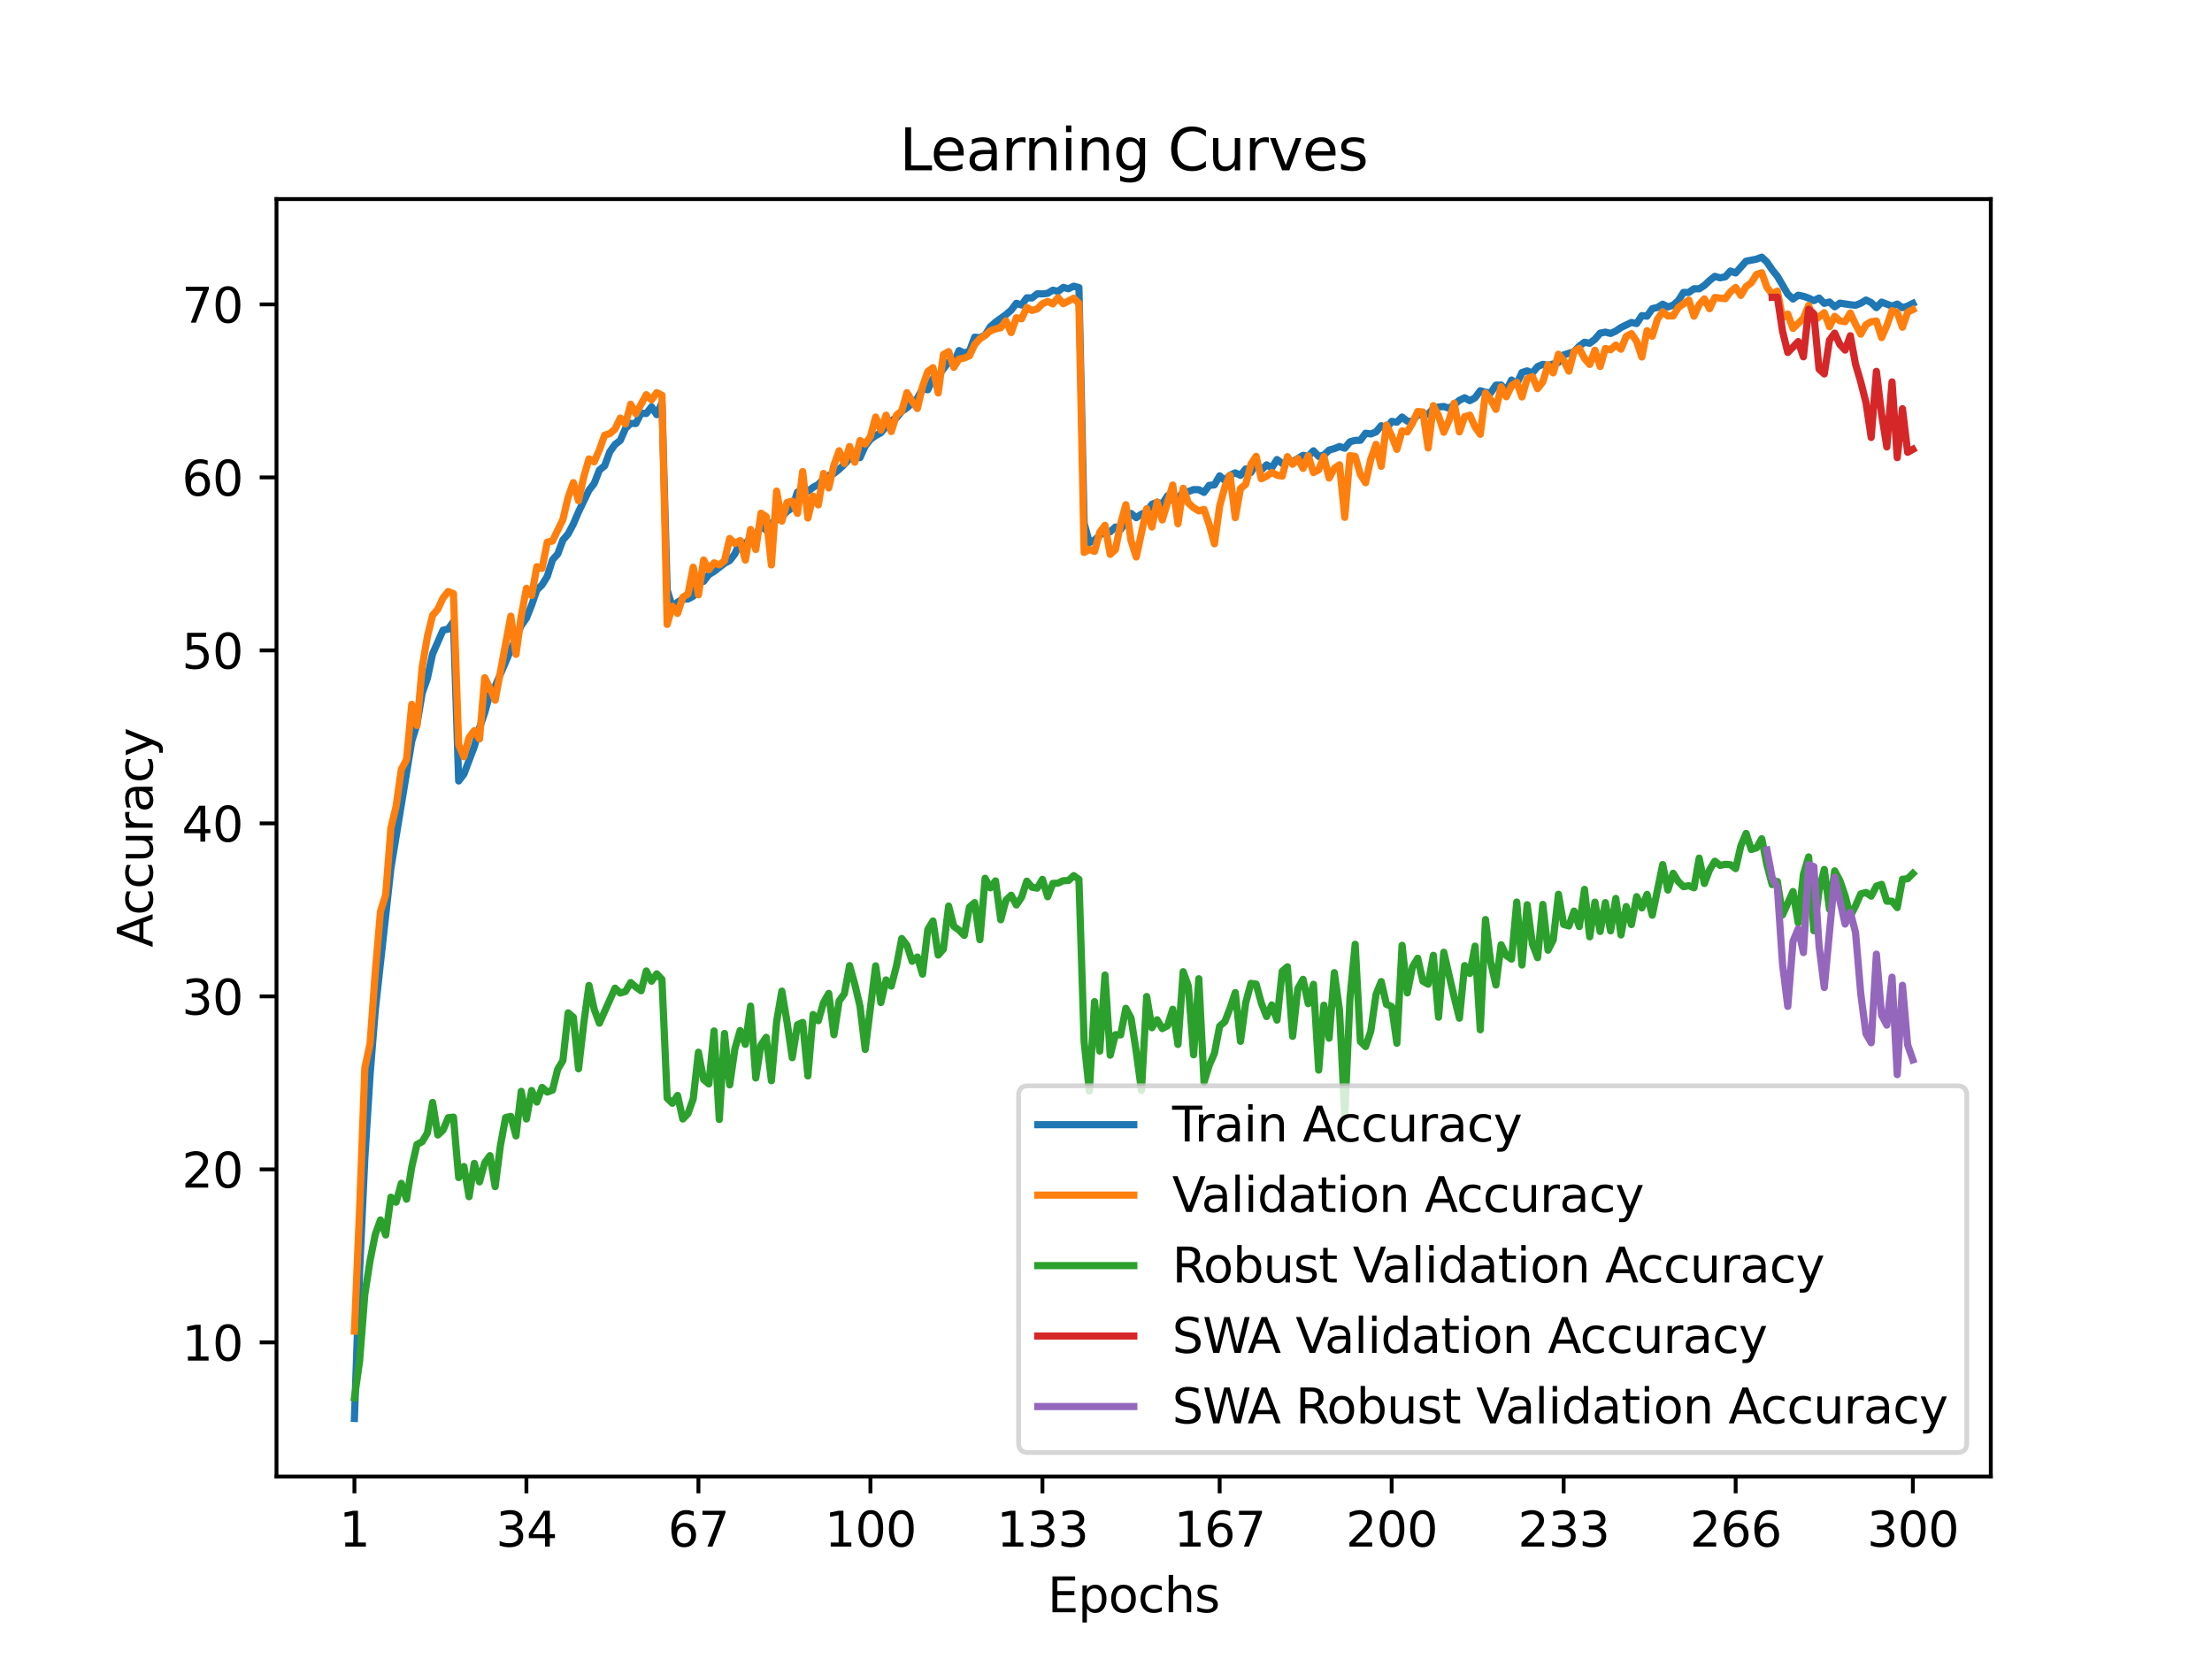 <?xml version="1.0" encoding="utf-8" standalone="no"?>
<!DOCTYPE svg PUBLIC "-//W3C//DTD SVG 1.1//EN"
  "http://www.w3.org/Graphics/SVG/1.1/DTD/svg11.dtd">
<svg xmlns:xlink="http://www.w3.org/1999/xlink" width="460.8pt" height="345.6pt" viewBox="0 0 460.8 345.6" xmlns="http://www.w3.org/2000/svg" version="1.1">
 <defs>
  <style type="text/css">*{stroke-linejoin: round; stroke-linecap: butt}</style>
 </defs>
 <g id="figure_1">
  <g id="patch_1">
   <path d="M 0 345.6 
L 460.8 345.6 
L 460.8 0 
L 0 0 
z
" style="fill: #ffffff"/>
  </g>
  <g id="axes_1">
   <g id="patch_2">
    <path d="M 57.6 307.584 
L 414.72 307.584 
L 414.72 41.472 
L 57.6 41.472 
z
" style="fill: #ffffff"/>
   </g>
   <g id="matplotlib.axis_1">
    <g id="xtick_1">
     <g id="line2d_1">
      <defs>
       <path id="m39917838c6" d="M 0 0 
L 0 3.5 
" style="stroke: #000000; stroke-width: 0.8"/>
      </defs>
      <g>
       <use xlink:href="#m39917838c6" x="73.833" y="307.584" style="stroke: #000000; stroke-width: 0.8"/>
      </g>
     </g>
     <g id="text_1">
      <!-- 1 -->
      <g transform="translate(70.651 322.182) scale(0.1 -0.1)">
       <defs>
        <path id="DejaVuSans-31" d="M 794 531 
L 1825 531 
L 1825 4091 
L 703 3866 
L 703 4441 
L 1819 4666 
L 2450 4666 
L 2450 531 
L 3481 531 
L 3481 0 
L 794 0 
L 794 531 
z
" transform="scale(0.016)"/>
       </defs>
       <use xlink:href="#DejaVuSans-31"/>
      </g>
     </g>
    </g>
    <g id="xtick_2">
     <g id="line2d_2">
      <g>
       <use xlink:href="#m39917838c6" x="109.664" y="307.584" style="stroke: #000000; stroke-width: 0.8"/>
      </g>
     </g>
     <g id="text_2">
      <!-- 34 -->
      <g transform="translate(103.302 322.182) scale(0.1 -0.1)">
       <defs>
        <path id="DejaVuSans-33" d="M 2597 2516 
Q 3050 2419 3304 2112 
Q 3559 1806 3559 1356 
Q 3559 666 3084 287 
Q 2609 -91 1734 -91 
Q 1441 -91 1130 -33 
Q 819 25 488 141 
L 488 750 
Q 750 597 1062 519 
Q 1375 441 1716 441 
Q 2309 441 2620 675 
Q 2931 909 2931 1356 
Q 2931 1769 2642 2001 
Q 2353 2234 1838 2234 
L 1294 2234 
L 1294 2753 
L 1863 2753 
Q 2328 2753 2575 2939 
Q 2822 3125 2822 3475 
Q 2822 3834 2567 4026 
Q 2313 4219 1838 4219 
Q 1578 4219 1281 4162 
Q 984 4106 628 3988 
L 628 4550 
Q 988 4650 1302 4700 
Q 1616 4750 1894 4750 
Q 2613 4750 3031 4423 
Q 3450 4097 3450 3541 
Q 3450 3153 3228 2886 
Q 3006 2619 2597 2516 
z
" transform="scale(0.016)"/>
        <path id="DejaVuSans-34" d="M 2419 4116 
L 825 1625 
L 2419 1625 
L 2419 4116 
z
M 2253 4666 
L 3047 4666 
L 3047 1625 
L 3713 1625 
L 3713 1100 
L 3047 1100 
L 3047 0 
L 2419 0 
L 2419 1100 
L 313 1100 
L 313 1709 
L 2253 4666 
z
" transform="scale(0.016)"/>
       </defs>
       <use xlink:href="#DejaVuSans-33"/>
       <use xlink:href="#DejaVuSans-34" x="63.623"/>
      </g>
     </g>
    </g>
    <g id="xtick_3">
     <g id="line2d_3">
      <g>
       <use xlink:href="#m39917838c6" x="145.496" y="307.584" style="stroke: #000000; stroke-width: 0.8"/>
      </g>
     </g>
     <g id="text_3">
      <!-- 67 -->
      <g transform="translate(139.133 322.182) scale(0.1 -0.1)">
       <defs>
        <path id="DejaVuSans-36" d="M 2113 2584 
Q 1688 2584 1439 2293 
Q 1191 2003 1191 1497 
Q 1191 994 1439 701 
Q 1688 409 2113 409 
Q 2538 409 2786 701 
Q 3034 994 3034 1497 
Q 3034 2003 2786 2293 
Q 2538 2584 2113 2584 
z
M 3366 4563 
L 3366 3988 
Q 3128 4100 2886 4159 
Q 2644 4219 2406 4219 
Q 1781 4219 1451 3797 
Q 1122 3375 1075 2522 
Q 1259 2794 1537 2939 
Q 1816 3084 2150 3084 
Q 2853 3084 3261 2657 
Q 3669 2231 3669 1497 
Q 3669 778 3244 343 
Q 2819 -91 2113 -91 
Q 1303 -91 875 529 
Q 447 1150 447 2328 
Q 447 3434 972 4092 
Q 1497 4750 2381 4750 
Q 2619 4750 2861 4703 
Q 3103 4656 3366 4563 
z
" transform="scale(0.016)"/>
        <path id="DejaVuSans-37" d="M 525 4666 
L 3525 4666 
L 3525 4397 
L 1831 0 
L 1172 0 
L 2766 4134 
L 525 4134 
L 525 4666 
z
" transform="scale(0.016)"/>
       </defs>
       <use xlink:href="#DejaVuSans-36"/>
       <use xlink:href="#DejaVuSans-37" x="63.623"/>
      </g>
     </g>
    </g>
    <g id="xtick_4">
     <g id="line2d_4">
      <g>
       <use xlink:href="#m39917838c6" x="181.327" y="307.584" style="stroke: #000000; stroke-width: 0.8"/>
      </g>
     </g>
     <g id="text_4">
      <!-- 100 -->
      <g transform="translate(171.783 322.182) scale(0.1 -0.1)">
       <defs>
        <path id="DejaVuSans-30" d="M 2034 4250 
Q 1547 4250 1301 3770 
Q 1056 3291 1056 2328 
Q 1056 1369 1301 889 
Q 1547 409 2034 409 
Q 2525 409 2770 889 
Q 3016 1369 3016 2328 
Q 3016 3291 2770 3770 
Q 2525 4250 2034 4250 
z
M 2034 4750 
Q 2819 4750 3233 4129 
Q 3647 3509 3647 2328 
Q 3647 1150 3233 529 
Q 2819 -91 2034 -91 
Q 1250 -91 836 529 
Q 422 1150 422 2328 
Q 422 3509 836 4129 
Q 1250 4750 2034 4750 
z
" transform="scale(0.016)"/>
       </defs>
       <use xlink:href="#DejaVuSans-31"/>
       <use xlink:href="#DejaVuSans-30" x="63.623"/>
       <use xlink:href="#DejaVuSans-30" x="127.246"/>
      </g>
     </g>
    </g>
    <g id="xtick_5">
     <g id="line2d_5">
      <g>
       <use xlink:href="#m39917838c6" x="217.158" y="307.584" style="stroke: #000000; stroke-width: 0.8"/>
      </g>
     </g>
     <g id="text_5">
      <!-- 133 -->
      <g transform="translate(207.615 322.182) scale(0.1 -0.1)">
       <use xlink:href="#DejaVuSans-31"/>
       <use xlink:href="#DejaVuSans-33" x="63.623"/>
       <use xlink:href="#DejaVuSans-33" x="127.246"/>
      </g>
     </g>
    </g>
    <g id="xtick_6">
     <g id="line2d_6">
      <g>
       <use xlink:href="#m39917838c6" x="254.076" y="307.584" style="stroke: #000000; stroke-width: 0.8"/>
      </g>
     </g>
     <g id="text_6">
      <!-- 167 -->
      <g transform="translate(244.532 322.182) scale(0.1 -0.1)">
       <use xlink:href="#DejaVuSans-31"/>
       <use xlink:href="#DejaVuSans-36" x="63.623"/>
       <use xlink:href="#DejaVuSans-37" x="127.246"/>
      </g>
     </g>
    </g>
    <g id="xtick_7">
     <g id="line2d_7">
      <g>
       <use xlink:href="#m39917838c6" x="289.907" y="307.584" style="stroke: #000000; stroke-width: 0.8"/>
      </g>
     </g>
     <g id="text_7">
      <!-- 200 -->
      <g transform="translate(280.363 322.182) scale(0.1 -0.1)">
       <defs>
        <path id="DejaVuSans-32" d="M 1228 531 
L 3431 531 
L 3431 0 
L 469 0 
L 469 531 
Q 828 903 1448 1529 
Q 2069 2156 2228 2338 
Q 2531 2678 2651 2914 
Q 2772 3150 2772 3378 
Q 2772 3750 2511 3984 
Q 2250 4219 1831 4219 
Q 1534 4219 1204 4116 
Q 875 4013 500 3803 
L 500 4441 
Q 881 4594 1212 4672 
Q 1544 4750 1819 4750 
Q 2544 4750 2975 4387 
Q 3406 4025 3406 3419 
Q 3406 3131 3298 2873 
Q 3191 2616 2906 2266 
Q 2828 2175 2409 1742 
Q 1991 1309 1228 531 
z
" transform="scale(0.016)"/>
       </defs>
       <use xlink:href="#DejaVuSans-32"/>
       <use xlink:href="#DejaVuSans-30" x="63.623"/>
       <use xlink:href="#DejaVuSans-30" x="127.246"/>
      </g>
     </g>
    </g>
    <g id="xtick_8">
     <g id="line2d_8">
      <g>
       <use xlink:href="#m39917838c6" x="325.739" y="307.584" style="stroke: #000000; stroke-width: 0.8"/>
      </g>
     </g>
     <g id="text_8">
      <!-- 233 -->
      <g transform="translate(316.195 322.182) scale(0.1 -0.1)">
       <use xlink:href="#DejaVuSans-32"/>
       <use xlink:href="#DejaVuSans-33" x="63.623"/>
       <use xlink:href="#DejaVuSans-33" x="127.246"/>
      </g>
     </g>
    </g>
    <g id="xtick_9">
     <g id="line2d_9">
      <g>
       <use xlink:href="#m39917838c6" x="361.57" y="307.584" style="stroke: #000000; stroke-width: 0.8"/>
      </g>
     </g>
     <g id="text_9">
      <!-- 266 -->
      <g transform="translate(352.026 322.182) scale(0.1 -0.1)">
       <use xlink:href="#DejaVuSans-32"/>
       <use xlink:href="#DejaVuSans-36" x="63.623"/>
       <use xlink:href="#DejaVuSans-36" x="127.246"/>
      </g>
     </g>
    </g>
    <g id="xtick_10">
     <g id="line2d_10">
      <g>
       <use xlink:href="#m39917838c6" x="398.487" y="307.584" style="stroke: #000000; stroke-width: 0.8"/>
      </g>
     </g>
     <g id="text_10">
      <!-- 300 -->
      <g transform="translate(388.944 322.182) scale(0.1 -0.1)">
       <use xlink:href="#DejaVuSans-33"/>
       <use xlink:href="#DejaVuSans-30" x="63.623"/>
       <use xlink:href="#DejaVuSans-30" x="127.246"/>
      </g>
     </g>
    </g>
    <g id="text_11">
     <!-- Epochs -->
     <g transform="translate(218.244 335.861) scale(0.1 -0.1)">
      <defs>
       <path id="DejaVuSans-45" d="M 628 4666 
L 3578 4666 
L 3578 4134 
L 1259 4134 
L 1259 2753 
L 3481 2753 
L 3481 2222 
L 1259 2222 
L 1259 531 
L 3634 531 
L 3634 0 
L 628 0 
L 628 4666 
z
" transform="scale(0.016)"/>
       <path id="DejaVuSans-70" d="M 1159 525 
L 1159 -1331 
L 581 -1331 
L 581 3500 
L 1159 3500 
L 1159 2969 
Q 1341 3281 1617 3432 
Q 1894 3584 2278 3584 
Q 2916 3584 3314 3078 
Q 3713 2572 3713 1747 
Q 3713 922 3314 415 
Q 2916 -91 2278 -91 
Q 1894 -91 1617 61 
Q 1341 213 1159 525 
z
M 3116 1747 
Q 3116 2381 2855 2742 
Q 2594 3103 2138 3103 
Q 1681 3103 1420 2742 
Q 1159 2381 1159 1747 
Q 1159 1113 1420 752 
Q 1681 391 2138 391 
Q 2594 391 2855 752 
Q 3116 1113 3116 1747 
z
" transform="scale(0.016)"/>
       <path id="DejaVuSans-6f" d="M 1959 3097 
Q 1497 3097 1228 2736 
Q 959 2375 959 1747 
Q 959 1119 1226 758 
Q 1494 397 1959 397 
Q 2419 397 2687 759 
Q 2956 1122 2956 1747 
Q 2956 2369 2687 2733 
Q 2419 3097 1959 3097 
z
M 1959 3584 
Q 2709 3584 3137 3096 
Q 3566 2609 3566 1747 
Q 3566 888 3137 398 
Q 2709 -91 1959 -91 
Q 1206 -91 779 398 
Q 353 888 353 1747 
Q 353 2609 779 3096 
Q 1206 3584 1959 3584 
z
" transform="scale(0.016)"/>
       <path id="DejaVuSans-63" d="M 3122 3366 
L 3122 2828 
Q 2878 2963 2633 3030 
Q 2388 3097 2138 3097 
Q 1578 3097 1268 2742 
Q 959 2388 959 1747 
Q 959 1106 1268 751 
Q 1578 397 2138 397 
Q 2388 397 2633 464 
Q 2878 531 3122 666 
L 3122 134 
Q 2881 22 2623 -34 
Q 2366 -91 2075 -91 
Q 1284 -91 818 406 
Q 353 903 353 1747 
Q 353 2603 823 3093 
Q 1294 3584 2113 3584 
Q 2378 3584 2631 3529 
Q 2884 3475 3122 3366 
z
" transform="scale(0.016)"/>
       <path id="DejaVuSans-68" d="M 3513 2113 
L 3513 0 
L 2938 0 
L 2938 2094 
Q 2938 2591 2744 2837 
Q 2550 3084 2163 3084 
Q 1697 3084 1428 2787 
Q 1159 2491 1159 1978 
L 1159 0 
L 581 0 
L 581 4863 
L 1159 4863 
L 1159 2956 
Q 1366 3272 1645 3428 
Q 1925 3584 2291 3584 
Q 2894 3584 3203 3211 
Q 3513 2838 3513 2113 
z
" transform="scale(0.016)"/>
       <path id="DejaVuSans-73" d="M 2834 3397 
L 2834 2853 
Q 2591 2978 2328 3040 
Q 2066 3103 1784 3103 
Q 1356 3103 1142 2972 
Q 928 2841 928 2578 
Q 928 2378 1081 2264 
Q 1234 2150 1697 2047 
L 1894 2003 
Q 2506 1872 2764 1633 
Q 3022 1394 3022 966 
Q 3022 478 2636 193 
Q 2250 -91 1575 -91 
Q 1294 -91 989 -36 
Q 684 19 347 128 
L 347 722 
Q 666 556 975 473 
Q 1284 391 1588 391 
Q 1994 391 2212 530 
Q 2431 669 2431 922 
Q 2431 1156 2273 1281 
Q 2116 1406 1581 1522 
L 1381 1569 
Q 847 1681 609 1914 
Q 372 2147 372 2553 
Q 372 3047 722 3315 
Q 1072 3584 1716 3584 
Q 2034 3584 2315 3537 
Q 2597 3491 2834 3397 
z
" transform="scale(0.016)"/>
      </defs>
      <use xlink:href="#DejaVuSans-45"/>
      <use xlink:href="#DejaVuSans-70" x="63.184"/>
      <use xlink:href="#DejaVuSans-6f" x="126.66"/>
      <use xlink:href="#DejaVuSans-63" x="187.842"/>
      <use xlink:href="#DejaVuSans-68" x="242.822"/>
      <use xlink:href="#DejaVuSans-73" x="306.201"/>
     </g>
    </g>
   </g>
   <g id="matplotlib.axis_2">
    <g id="ytick_1">
     <g id="line2d_11">
      <defs>
       <path id="m4b572ffe4e" d="M 0 0 
L -3.5 0 
" style="stroke: #000000; stroke-width: 0.8"/>
      </defs>
      <g>
       <use xlink:href="#m4b572ffe4e" x="57.6" y="279.637" style="stroke: #000000; stroke-width: 0.8"/>
      </g>
     </g>
     <g id="text_12">
      <!-- 10 -->
      <g transform="translate(37.875 283.437) scale(0.1 -0.1)">
       <use xlink:href="#DejaVuSans-31"/>
       <use xlink:href="#DejaVuSans-30" x="63.623"/>
      </g>
     </g>
    </g>
    <g id="ytick_2">
     <g id="line2d_12">
      <g>
       <use xlink:href="#m4b572ffe4e" x="57.6" y="243.6" style="stroke: #000000; stroke-width: 0.8"/>
      </g>
     </g>
     <g id="text_13">
      <!-- 20 -->
      <g transform="translate(37.875 247.399) scale(0.1 -0.1)">
       <use xlink:href="#DejaVuSans-32"/>
       <use xlink:href="#DejaVuSans-30" x="63.623"/>
      </g>
     </g>
    </g>
    <g id="ytick_3">
     <g id="line2d_13">
      <g>
       <use xlink:href="#m4b572ffe4e" x="57.6" y="207.563" style="stroke: #000000; stroke-width: 0.8"/>
      </g>
     </g>
     <g id="text_14">
      <!-- 30 -->
      <g transform="translate(37.875 211.362) scale(0.1 -0.1)">
       <use xlink:href="#DejaVuSans-33"/>
       <use xlink:href="#DejaVuSans-30" x="63.623"/>
      </g>
     </g>
    </g>
    <g id="ytick_4">
     <g id="line2d_14">
      <g>
       <use xlink:href="#m4b572ffe4e" x="57.6" y="171.525" style="stroke: #000000; stroke-width: 0.8"/>
      </g>
     </g>
     <g id="text_15">
      <!-- 40 -->
      <g transform="translate(37.875 175.325) scale(0.1 -0.1)">
       <use xlink:href="#DejaVuSans-34"/>
       <use xlink:href="#DejaVuSans-30" x="63.623"/>
      </g>
     </g>
    </g>
    <g id="ytick_5">
     <g id="line2d_15">
      <g>
       <use xlink:href="#m4b572ffe4e" x="57.6" y="135.488" style="stroke: #000000; stroke-width: 0.8"/>
      </g>
     </g>
     <g id="text_16">
      <!-- 50 -->
      <g transform="translate(37.875 139.287) scale(0.1 -0.1)">
       <defs>
        <path id="DejaVuSans-35" d="M 691 4666 
L 3169 4666 
L 3169 4134 
L 1269 4134 
L 1269 2991 
Q 1406 3038 1543 3061 
Q 1681 3084 1819 3084 
Q 2600 3084 3056 2656 
Q 3513 2228 3513 1497 
Q 3513 744 3044 326 
Q 2575 -91 1722 -91 
Q 1428 -91 1123 -41 
Q 819 9 494 109 
L 494 744 
Q 775 591 1075 516 
Q 1375 441 1709 441 
Q 2250 441 2565 725 
Q 2881 1009 2881 1497 
Q 2881 1984 2565 2268 
Q 2250 2553 1709 2553 
Q 1456 2553 1204 2497 
Q 953 2441 691 2322 
L 691 4666 
z
" transform="scale(0.016)"/>
       </defs>
       <use xlink:href="#DejaVuSans-35"/>
       <use xlink:href="#DejaVuSans-30" x="63.623"/>
      </g>
     </g>
    </g>
    <g id="ytick_6">
     <g id="line2d_16">
      <g>
       <use xlink:href="#m4b572ffe4e" x="57.6" y="99.451" style="stroke: #000000; stroke-width: 0.8"/>
      </g>
     </g>
     <g id="text_17">
      <!-- 60 -->
      <g transform="translate(37.875 103.25) scale(0.1 -0.1)">
       <use xlink:href="#DejaVuSans-36"/>
       <use xlink:href="#DejaVuSans-30" x="63.623"/>
      </g>
     </g>
    </g>
    <g id="ytick_7">
     <g id="line2d_17">
      <g>
       <use xlink:href="#m4b572ffe4e" x="57.6" y="63.413" style="stroke: #000000; stroke-width: 0.8"/>
      </g>
     </g>
     <g id="text_18">
      <!-- 70 -->
      <g transform="translate(37.875 67.213) scale(0.1 -0.1)">
       <use xlink:href="#DejaVuSans-37"/>
       <use xlink:href="#DejaVuSans-30" x="63.623"/>
      </g>
     </g>
    </g>
    <g id="text_19">
     <!-- Accuracy -->
     <g transform="translate(31.795 197.356) rotate(-90) scale(0.1 -0.1)">
      <defs>
       <path id="DejaVuSans-41" d="M 2188 4044 
L 1331 1722 
L 3047 1722 
L 2188 4044 
z
M 1831 4666 
L 2547 4666 
L 4325 0 
L 3669 0 
L 3244 1197 
L 1141 1197 
L 716 0 
L 50 0 
L 1831 4666 
z
" transform="scale(0.016)"/>
       <path id="DejaVuSans-75" d="M 544 1381 
L 544 3500 
L 1119 3500 
L 1119 1403 
Q 1119 906 1312 657 
Q 1506 409 1894 409 
Q 2359 409 2629 706 
Q 2900 1003 2900 1516 
L 2900 3500 
L 3475 3500 
L 3475 0 
L 2900 0 
L 2900 538 
Q 2691 219 2414 64 
Q 2138 -91 1772 -91 
Q 1169 -91 856 284 
Q 544 659 544 1381 
z
M 1991 3584 
L 1991 3584 
z
" transform="scale(0.016)"/>
       <path id="DejaVuSans-72" d="M 2631 2963 
Q 2534 3019 2420 3045 
Q 2306 3072 2169 3072 
Q 1681 3072 1420 2755 
Q 1159 2438 1159 1844 
L 1159 0 
L 581 0 
L 581 3500 
L 1159 3500 
L 1159 2956 
Q 1341 3275 1631 3429 
Q 1922 3584 2338 3584 
Q 2397 3584 2469 3576 
Q 2541 3569 2628 3553 
L 2631 2963 
z
" transform="scale(0.016)"/>
       <path id="DejaVuSans-61" d="M 2194 1759 
Q 1497 1759 1228 1600 
Q 959 1441 959 1056 
Q 959 750 1161 570 
Q 1363 391 1709 391 
Q 2188 391 2477 730 
Q 2766 1069 2766 1631 
L 2766 1759 
L 2194 1759 
z
M 3341 1997 
L 3341 0 
L 2766 0 
L 2766 531 
Q 2569 213 2275 61 
Q 1981 -91 1556 -91 
Q 1019 -91 701 211 
Q 384 513 384 1019 
Q 384 1609 779 1909 
Q 1175 2209 1959 2209 
L 2766 2209 
L 2766 2266 
Q 2766 2663 2505 2880 
Q 2244 3097 1772 3097 
Q 1472 3097 1187 3025 
Q 903 2953 641 2809 
L 641 3341 
Q 956 3463 1253 3523 
Q 1550 3584 1831 3584 
Q 2591 3584 2966 3190 
Q 3341 2797 3341 1997 
z
" transform="scale(0.016)"/>
       <path id="DejaVuSans-79" d="M 2059 -325 
Q 1816 -950 1584 -1140 
Q 1353 -1331 966 -1331 
L 506 -1331 
L 506 -850 
L 844 -850 
Q 1081 -850 1212 -737 
Q 1344 -625 1503 -206 
L 1606 56 
L 191 3500 
L 800 3500 
L 1894 763 
L 2988 3500 
L 3597 3500 
L 2059 -325 
z
" transform="scale(0.016)"/>
      </defs>
      <use xlink:href="#DejaVuSans-41"/>
      <use xlink:href="#DejaVuSans-63" x="66.658"/>
      <use xlink:href="#DejaVuSans-63" x="121.639"/>
      <use xlink:href="#DejaVuSans-75" x="176.619"/>
      <use xlink:href="#DejaVuSans-72" x="239.998"/>
      <use xlink:href="#DejaVuSans-61" x="281.111"/>
      <use xlink:href="#DejaVuSans-63" x="342.391"/>
      <use xlink:href="#DejaVuSans-79" x="397.371"/>
     </g>
    </g>
   </g>
   <g id="line2d_18">
    <path d="M 73.833 295.488 
L 74.919 264.665 
L 76.004 241.246 
L 77.09 223.953 
L 78.176 210.431 
L 81.433 180.855 
L 85.777 154.394 
L 86.862 150.858 
L 87.948 144.381 
L 89.034 141.3 
L 90.12 136.196 
L 92.291 131.273 
L 93.377 131.046 
L 94.463 129.511 
L 95.549 162.694 
L 96.635 161.27 
L 98.806 155.525 
L 99.892 151.644 
L 100.978 148.454 
L 102.064 144.554 
L 103.149 142.99 
L 108.578 130.314 
L 109.664 128.768 
L 110.75 126.047 
L 111.836 122.904 
L 112.922 121.841 
L 114.007 120.064 
L 115.093 116.619 
L 116.179 115.422 
L 117.265 112.492 
L 118.351 111.231 
L 119.436 109.169 
L 120.522 106.621 
L 122.694 102.116 
L 123.78 100.721 
L 124.865 97.928 
L 125.951 97.045 
L 127.037 94.111 
L 128.123 92.59 
L 129.209 91.761 
L 130.294 89.263 
L 131.38 88.2 
L 132.466 88.229 
L 133.552 86.059 
L 134.638 86.139 
L 135.723 84.747 
L 136.809 86.373 
L 137.895 83.868 
L 138.981 122.901 
L 140.067 126.436 
L 141.152 125.456 
L 142.238 124.789 
L 143.324 124.771 
L 144.41 124.202 
L 145.496 121.221 
L 146.581 121.106 
L 147.667 119.689 
L 148.753 119.037 
L 150.925 117.354 
L 152.01 116.781 
L 153.096 115.372 
L 154.182 112.87 
L 155.268 113.317 
L 156.354 112.052 
L 157.439 111.346 
L 158.525 109.616 
L 159.611 110.427 
L 160.697 108.963 
L 162.868 107.648 
L 163.954 106.545 
L 165.04 105.763 
L 166.126 102.498 
L 167.212 103.002 
L 168.297 102.339 
L 169.383 101.517 
L 170.469 100.93 
L 171.555 99.787 
L 172.641 99.059 
L 173.726 98.634 
L 174.812 97.758 
L 175.898 96.727 
L 176.984 95.531 
L 178.07 95.372 
L 179.155 95.333 
L 180.241 92.907 
L 181.327 91.527 
L 182.413 90.73 
L 183.499 90.15 
L 185.67 87.62 
L 186.756 87.047 
L 187.842 85.702 
L 188.928 84.957 
L 191.099 82.978 
L 192.185 80.984 
L 193.271 81.197 
L 194.357 78.88 
L 195.442 78.271 
L 197.614 75.413 
L 198.7 75.568 
L 199.786 73.034 
L 200.871 73.531 
L 201.957 73.178 
L 203.043 70.241 
L 204.129 70.342 
L 205.215 69.801 
L 206.3 68.071 
L 207.386 67.116 
L 209.558 65.548 
L 210.644 64.611 
L 211.729 63.177 
L 212.815 63.544 
L 213.901 62.038 
L 214.987 62.07 
L 216.073 61.205 
L 217.158 61.223 
L 218.244 61.101 
L 219.33 60.452 
L 220.416 60.693 
L 221.502 59.868 
L 222.587 60.149 
L 223.673 59.619 
L 224.759 59.9 
L 225.845 109.003 
L 226.931 113.04 
L 228.016 112.517 
L 230.188 110.528 
L 231.274 110.787 
L 232.36 109.789 
L 233.445 110.3 
L 234.531 108.736 
L 235.617 106.963 
L 236.703 107.839 
L 237.789 107.107 
L 238.875 106.657 
L 239.96 105.06 
L 241.046 104.642 
L 242.132 104.97 
L 243.218 103.287 
L 244.304 104.242 
L 245.389 103.77 
L 246.475 102.537 
L 247.561 102.404 
L 248.647 101.993 
L 249.733 102.011 
L 250.818 102.57 
L 251.904 101.103 
L 252.99 101.009 
L 254.076 99.124 
L 255.162 100.104 
L 256.247 98.987 
L 257.333 98.508 
L 258.419 99.02 
L 259.505 97.682 
L 260.591 98.421 
L 261.676 96.558 
L 262.762 97.921 
L 263.848 96.843 
L 264.934 97.455 
L 266.02 95.736 
L 267.105 96.54 
L 268.191 96.205 
L 269.277 96.169 
L 271.449 94.861 
L 272.534 95.03 
L 273.62 93.913 
L 274.706 95.084 
L 275.792 94.803 
L 276.878 93.765 
L 277.963 93.462 
L 279.049 93.015 
L 280.135 93.372 
L 281.221 92.035 
L 282.307 91.743 
L 283.392 91.721 
L 284.478 90.247 
L 285.564 90.402 
L 286.65 89.977 
L 287.736 88.68 
L 288.821 89.339 
L 289.907 87.785 
L 290.993 87.951 
L 292.079 86.881 
L 293.165 87.735 
L 294.25 87.793 
L 295.336 86.326 
L 296.422 86.495 
L 297.508 86.29 
L 298.594 85.079 
L 299.679 84.784 
L 300.765 84.675 
L 301.851 85.043 
L 302.937 84.322 
L 304.023 83.385 
L 305.108 82.866 
L 306.194 83.461 
L 307.28 82.866 
L 308.366 81.399 
L 309.452 81.716 
L 310.537 81.839 
L 311.623 80.239 
L 312.709 80.213 
L 313.795 81.356 
L 314.881 79.168 
L 315.966 79.997 
L 317.052 77.604 
L 318.138 77.258 
L 319.224 77.708 
L 320.31 76.368 
L 321.395 75.906 
L 322.481 76.137 
L 324.653 75.496 
L 325.739 73.938 
L 327.91 73.257 
L 328.996 72.101 
L 330.082 71.297 
L 331.168 71.506 
L 332.253 70.684 
L 333.339 69.397 
L 334.425 69.185 
L 335.511 69.466 
L 336.597 68.976 
L 337.682 68.23 
L 339.854 67.174 
L 340.94 67.404 
L 342.026 65.75 
L 343.111 65.865 
L 344.197 64.294 
L 345.283 64.056 
L 346.369 63.371 
L 347.455 63.937 
L 348.54 63.58 
L 349.626 62.618 
L 350.712 60.913 
L 351.798 60.924 
L 352.884 60.153 
L 353.969 60.16 
L 355.055 59.461 
L 356.141 58.43 
L 357.227 57.572 
L 358.313 57.875 
L 359.398 57.666 
L 360.484 56.462 
L 361.57 56.862 
L 363.742 54.411 
L 365.913 53.986 
L 366.999 53.568 
L 368.085 54.599 
L 369.171 56.199 
L 370.256 57.54 
L 372.428 61.266 
L 373.514 62.294 
L 374.6 61.493 
L 375.685 61.717 
L 376.771 62.106 
L 377.857 62.629 
L 378.943 62.088 
L 380.029 63.198 
L 381.114 62.906 
L 382.2 63.912 
L 383.286 63.148 
L 385.458 63.479 
L 386.543 63.591 
L 387.629 63.173 
L 388.715 62.503 
L 389.801 63.029 
L 390.887 64.085 
L 391.972 62.932 
L 394.144 63.771 
L 395.23 63.346 
L 396.316 64.103 
L 397.401 63.76 
L 398.487 63.213 
L 398.487 63.213 
" clip-path="url(#pb06c46ea8d)" style="fill: none; stroke: #1f77b4; stroke-width: 1.5; stroke-linecap: square"/>
   </g>
   <g id="line2d_19">
    <path d="M 73.833 277.295 
L 74.919 251.744 
L 76.004 222.482 
L 77.09 217.401 
L 78.176 202.517 
L 79.262 189.904 
L 80.348 186.373 
L 81.433 172.498 
L 82.519 167.958 
L 83.605 160.282 
L 84.691 158.228 
L 85.777 146.732 
L 86.862 151.128 
L 87.948 139.02 
L 89.034 132.605 
L 90.12 128.172 
L 91.206 126.911 
L 92.291 124.569 
L 93.377 123.235 
L 94.463 123.668 
L 95.549 155.128 
L 96.635 157.651 
L 97.72 153.651 
L 98.806 152.209 
L 99.892 153.939 
L 100.978 141.182 
L 102.064 143.38 
L 103.149 145.867 
L 106.407 128.353 
L 107.493 136.317 
L 108.578 128.389 
L 109.664 122.551 
L 110.75 124.064 
L 111.836 118.046 
L 112.922 118.406 
L 114.007 112.929 
L 115.093 112.712 
L 117.265 108.208 
L 118.351 103.595 
L 119.436 100.532 
L 120.522 104.316 
L 121.608 99.343 
L 122.694 95.595 
L 123.78 96.207 
L 124.865 93.721 
L 125.951 90.658 
L 127.037 90.333 
L 128.123 89.396 
L 129.209 87.09 
L 130.294 88.315 
L 131.38 84.207 
L 132.466 86.189 
L 134.638 82.225 
L 135.723 83.306 
L 136.809 81.792 
L 137.895 82.333 
L 138.981 130.082 
L 140.067 126.299 
L 141.152 127.776 
L 142.238 124.425 
L 143.324 123.74 
L 144.41 118.154 
L 145.496 123.92 
L 146.581 116.641 
L 147.667 118.695 
L 148.753 117.253 
L 149.839 117.686 
L 150.925 116.821 
L 152.01 112.172 
L 153.096 113.217 
L 154.182 112.604 
L 155.268 116.677 
L 156.354 110.298 
L 157.439 114.478 
L 158.525 106.91 
L 159.611 107.631 
L 160.697 117.686 
L 161.783 102.298 
L 162.868 108.568 
L 163.954 104.676 
L 165.04 104.388 
L 166.126 106.946 
L 167.212 98.225 
L 168.297 107.919 
L 169.383 103.343 
L 170.469 105.181 
L 171.555 98.622 
L 172.641 101.649 
L 173.726 96.892 
L 174.812 93.901 
L 175.898 96.568 
L 176.984 93 
L 178.07 96.279 
L 179.155 91.775 
L 180.241 92.496 
L 181.327 90.946 
L 182.413 86.874 
L 183.499 89.613 
L 184.584 86.477 
L 185.67 89.901 
L 186.756 86.477 
L 187.842 85.648 
L 188.928 81.792 
L 190.013 83.594 
L 191.099 85.108 
L 192.185 80.531 
L 193.271 77.396 
L 194.357 76.603 
L 195.442 81.865 
L 196.528 73.864 
L 197.614 73.252 
L 198.7 76.531 
L 199.786 74.801 
L 200.871 74.585 
L 201.957 74.116 
L 203.043 71.774 
L 204.129 70.585 
L 205.215 69.864 
L 206.3 68.927 
L 207.386 68.531 
L 208.472 68.278 
L 209.558 66.837 
L 210.644 69.287 
L 211.729 66.188 
L 212.815 66.404 
L 213.901 64.062 
L 214.987 64.675 
L 216.073 64.35 
L 217.158 63.269 
L 218.244 62.801 
L 219.33 63.305 
L 220.416 62.008 
L 221.502 63.269 
L 223.673 62.116 
L 224.759 63.197 
L 225.845 115.091 
L 226.931 114.442 
L 228.016 114.875 
L 229.102 110.875 
L 230.188 109.433 
L 231.274 115.487 
L 232.36 114.514 
L 233.445 109.109 
L 234.531 105.145 
L 235.617 112.64 
L 236.703 116.028 
L 238.875 105.973 
L 239.96 109.793 
L 241.046 104.568 
L 242.132 108.316 
L 244.304 101.036 
L 245.389 109.109 
L 246.475 101.721 
L 247.561 104.784 
L 248.647 105.757 
L 249.733 106.442 
L 250.818 106.118 
L 251.904 109.289 
L 252.99 113.289 
L 254.076 105.433 
L 255.162 101.433 
L 256.247 99.018 
L 257.333 107.847 
L 258.419 101.757 
L 259.505 100.892 
L 260.591 96.712 
L 261.676 95.054 
L 262.762 99.739 
L 263.848 99.198 
L 264.934 98.406 
L 266.02 98.982 
L 267.105 99.198 
L 268.191 95.126 
L 269.277 96.712 
L 270.363 95.523 
L 271.449 97.577 
L 272.534 94.946 
L 273.62 98.442 
L 274.706 97.865 
L 275.792 95.09 
L 276.878 99.595 
L 277.963 97.577 
L 279.049 96.82 
L 280.135 107.775 
L 281.221 94.91 
L 282.307 95.09 
L 283.392 98.838 
L 284.478 100.568 
L 285.564 95.631 
L 286.65 92.568 
L 287.736 97.144 
L 288.821 88.531 
L 289.907 90.802 
L 290.993 93.613 
L 292.079 89.757 
L 293.165 89.973 
L 294.25 88.135 
L 295.336 85.721 
L 296.422 85.829 
L 297.508 93.324 
L 298.594 84.495 
L 299.679 86.621 
L 300.765 90.045 
L 301.851 87.594 
L 302.937 83.991 
L 304.023 89.973 
L 305.108 86.802 
L 306.194 86.477 
L 307.28 88.928 
L 308.366 90.477 
L 309.452 81.865 
L 310.537 83.234 
L 311.623 85.288 
L 312.709 80.567 
L 313.795 82.657 
L 314.881 80.351 
L 315.966 79.63 
L 317.052 82.693 
L 318.138 78.909 
L 319.224 78.441 
L 320.31 80.964 
L 321.395 79.558 
L 322.481 75.99 
L 323.567 77.684 
L 324.653 73.792 
L 325.739 75.089 
L 326.824 77.324 
L 327.91 73.18 
L 328.996 72.567 
L 330.082 74.657 
L 331.168 75.918 
L 332.253 72.963 
L 333.339 76.351 
L 334.425 72.603 
L 335.511 72.855 
L 336.597 71.882 
L 337.682 72.747 
L 338.768 70.08 
L 339.854 69.504 
L 340.94 71.125 
L 342.026 74.369 
L 343.111 68.891 
L 344.197 70.044 
L 345.283 66.477 
L 346.369 64.963 
L 347.455 65.828 
L 348.54 65.828 
L 349.626 64.062 
L 351.798 62.512 
L 352.884 65.864 
L 353.969 63.449 
L 355.055 62.26 
L 356.141 64.314 
L 357.227 61.972 
L 359.398 62.224 
L 360.484 60.783 
L 361.57 59.882 
L 362.656 61.539 
L 363.742 59.702 
L 364.827 58.909 
L 365.913 57.179 
L 366.999 56.819 
L 368.085 59.846 
L 369.171 61.251 
L 370.256 60.639 
L 371.342 66.26 
L 372.428 65.431 
L 373.514 68.423 
L 375.685 66.296 
L 376.771 63.63 
L 377.857 66.873 
L 380.029 65.143 
L 381.114 68.062 
L 382.2 65.9 
L 383.286 66.837 
L 384.372 67.017 
L 385.458 65.215 
L 386.543 67.558 
L 387.629 69.612 
L 388.715 67.666 
L 389.801 67.017 
L 390.887 66.873 
L 391.972 70.333 
L 393.058 67.846 
L 394.144 64.711 
L 395.23 65.107 
L 396.316 68.17 
L 397.401 65.035 
L 398.487 64.495 
L 398.487 64.495 
" clip-path="url(#pb06c46ea8d)" style="fill: none; stroke: #ff7f0e; stroke-width: 1.5; stroke-linecap: square"/>
   </g>
   <g id="line2d_20">
    <path d="M 73.833 291.194 
L 74.919 283.465 
L 76.004 269.597 
L 77.09 262.613 
L 78.176 257.145 
L 79.262 254.138 
L 80.348 257.269 
L 81.433 249.391 
L 82.519 250.435 
L 83.605 246.508 
L 84.691 249.813 
L 85.777 243.103 
L 86.862 238.406 
L 87.948 237.834 
L 89.034 236.02 
L 90.12 229.657 
L 91.206 236.442 
L 92.291 235.423 
L 93.377 232.839 
L 94.463 232.714 
L 95.549 245.315 
L 96.635 243.004 
L 97.72 249.291 
L 98.806 242.357 
L 99.892 246.209 
L 100.978 242.233 
L 102.064 240.742 
L 103.149 247.204 
L 104.235 238.704 
L 105.321 232.814 
L 106.407 232.565 
L 107.493 236.641 
L 108.578 227.346 
L 109.664 233.112 
L 110.75 227.172 
L 111.836 229.583 
L 112.922 226.526 
L 114.007 227.495 
L 115.093 227.097 
L 116.179 222.748 
L 117.265 220.934 
L 118.351 210.992 
L 119.436 211.912 
L 120.522 222.649 
L 121.608 213.179 
L 122.694 205.276 
L 123.78 210.247 
L 124.865 213.155 
L 128.123 205.848 
L 129.209 206.867 
L 130.294 206.544 
L 131.38 204.68 
L 132.466 205.624 
L 133.552 206.395 
L 134.638 202.269 
L 135.723 204.406 
L 136.809 202.866 
L 137.895 204.034 
L 138.981 228.763 
L 140.067 229.831 
L 141.152 228.191 
L 142.238 233.112 
L 143.324 231.969 
L 144.41 228.912 
L 145.496 219.194 
L 146.581 224.885 
L 147.667 225.805 
L 148.753 214.77 
L 149.839 233.211 
L 150.925 215.292 
L 152.01 226.004 
L 153.096 218.473 
L 154.182 214.671 
L 155.268 217.554 
L 156.354 209.576 
L 157.439 224.562 
L 158.525 217.678 
L 159.611 216.087 
L 160.697 225.134 
L 161.783 212.807 
L 162.868 206.469 
L 163.954 212.881 
L 165.04 220.337 
L 166.126 213.478 
L 167.212 212.981 
L 168.297 224.14 
L 169.383 211.34 
L 170.469 212.633 
L 171.555 208.855 
L 172.641 206.941 
L 173.726 215.566 
L 174.812 208.507 
L 175.898 207.016 
L 176.984 201.151 
L 178.07 205.028 
L 179.155 209.625 
L 180.241 218.623 
L 182.413 201.2 
L 183.499 208.855 
L 184.584 204.133 
L 185.67 205.425 
L 186.756 201.2 
L 187.842 195.509 
L 188.928 196.901 
L 190.013 200.256 
L 191.099 199.361 
L 192.185 202.94 
L 193.271 193.645 
L 194.357 191.855 
L 195.442 198.963 
L 196.528 197.721 
L 197.614 188.749 
L 198.7 192.974 
L 199.786 193.769 
L 200.871 194.863 
L 201.957 188.948 
L 203.043 188.028 
L 204.129 195.757 
L 205.215 182.958 
L 206.3 184.946 
L 207.386 183.505 
L 208.472 191.607 
L 209.558 187.531 
L 210.644 186.487 
L 211.729 188.525 
L 212.815 186.91 
L 213.901 183.554 
L 214.987 184.822 
L 216.073 185.021 
L 217.158 183.182 
L 218.244 186.81 
L 219.33 184.027 
L 220.416 183.977 
L 221.502 183.455 
L 222.587 183.43 
L 223.673 182.411 
L 224.759 183.182 
L 225.845 217.032 
L 226.931 227.296 
L 228.016 208.656 
L 229.102 218.97 
L 230.188 203.114 
L 231.274 219.815 
L 232.36 215.541 
L 233.445 215.59 
L 234.531 210.048 
L 235.617 212.086 
L 236.703 219.12 
L 237.789 227.172 
L 238.875 207.588 
L 239.96 214.099 
L 241.046 212.434 
L 242.132 214.273 
L 243.218 213.677 
L 244.304 210.247 
L 245.389 217.579 
L 246.475 202.418 
L 247.561 205.45 
L 248.647 219.741 
L 249.733 203.884 
L 250.818 225.432 
L 251.904 221.928 
L 252.99 219.418 
L 254.076 213.776 
L 255.162 212.832 
L 256.247 209.998 
L 257.333 206.767 
L 258.419 216.932 
L 259.505 208.905 
L 260.591 204.854 
L 261.676 205.003 
L 262.762 208.954 
L 263.848 211.763 
L 264.934 209.352 
L 266.02 212.508 
L 267.105 202.343 
L 268.191 201.399 
L 269.277 215.888 
L 270.363 205.947 
L 271.449 204.009 
L 272.534 209.079 
L 273.62 205.052 
L 274.706 222.922 
L 275.792 209.402 
L 276.878 216.286 
L 277.963 202.617 
L 279.049 210.495 
L 280.135 232.615 
L 281.221 207.985 
L 282.307 196.702 
L 283.392 216.957 
L 284.478 218.026 
L 285.564 214.77 
L 286.65 207.165 
L 287.736 204.481 
L 288.821 209.228 
L 289.907 209.675 
L 290.993 217.33 
L 292.079 196.926 
L 293.165 206.842 
L 294.25 201.424 
L 295.336 199.61 
L 296.422 204.406 
L 297.508 205.028 
L 298.594 199.013 
L 299.679 211.912 
L 300.765 198.367 
L 302.937 207.737 
L 304.023 212.111 
L 305.108 201.151 
L 306.194 202.791 
L 307.28 197.1 
L 308.366 214.522 
L 309.452 191.557 
L 310.537 200.43 
L 311.623 205.202 
L 312.709 196.801 
L 313.795 199.038 
L 314.881 199.809 
L 315.966 187.904 
L 317.052 201.026 
L 318.138 188.475 
L 319.224 196.627 
L 320.31 199.51 
L 321.395 188.401 
L 322.481 197.944 
L 323.567 195.807 
L 324.653 186.288 
L 325.739 192.576 
L 326.824 192.899 
L 327.91 189.793 
L 328.996 193.023 
L 330.082 185.269 
L 331.168 195.161 
L 332.253 187.929 
L 333.339 194.042 
L 334.425 188.028 
L 335.511 193.918 
L 336.597 187.158 
L 337.682 194.763 
L 338.768 188.848 
L 339.854 192.601 
L 340.94 186.785 
L 342.026 189.146 
L 343.111 186.313 
L 344.197 190.662 
L 346.369 180.1 
L 347.455 185.418 
L 348.54 181.914 
L 349.626 183.654 
L 350.712 184.722 
L 351.798 184.499 
L 352.884 184.946 
L 353.969 178.758 
L 355.055 184.051 
L 356.141 181.193 
L 357.227 179.404 
L 358.313 180.274 
L 359.398 180.05 
L 360.484 180.125 
L 361.57 180.945 
L 362.656 176.173 
L 363.742 173.613 
L 364.827 176.968 
L 365.913 176.62 
L 366.999 174.731 
L 368.085 180.174 
L 369.171 184.275 
L 370.256 183.629 
L 371.342 190.588 
L 373.514 185.717 
L 374.6 192.253 
L 375.685 182.138 
L 376.771 178.509 
L 377.857 193.893 
L 378.943 185.543 
L 380.029 181.119 
L 381.114 189.42 
L 382.2 181.417 
L 383.286 183.455 
L 384.372 186.611 
L 385.458 190.861 
L 386.543 188.699 
L 387.629 186.214 
L 388.715 185.915 
L 389.801 186.686 
L 390.887 184.598 
L 391.972 184.225 
L 393.058 187.73 
L 394.144 187.73 
L 395.23 189.072 
L 396.316 183.157 
L 397.401 183.057 
L 398.487 181.964 
L 398.487 181.964 
" clip-path="url(#pb06c46ea8d)" style="fill: none; stroke: #2ca02c; stroke-width: 1.5; stroke-linecap: square"/>
   </g>
   <g id="line2d_21">
    <path d="M 369.171 61.936 
L 370.256 61.9 
L 371.342 69.035 
L 372.428 73.432 
L 374.6 71.161 
L 375.685 74.333 
L 376.771 64.422 
L 377.857 65.359 
L 378.943 76.891 
L 380.029 77.9 
L 381.114 70.873 
L 382.2 69.396 
L 383.286 71.774 
L 384.372 72.927 
L 385.458 69.936 
L 386.543 75.882 
L 387.629 79.558 
L 388.715 83.847 
L 389.801 91.126 
L 390.887 77.36 
L 391.972 86.297 
L 393.058 93.108 
L 394.144 79.558 
L 395.23 95.342 
L 396.316 85.144 
L 397.401 94.225 
L 398.487 93.613 
L 398.487 93.613 
" clip-path="url(#pb06c46ea8d)" style="fill: none; stroke: #d62728; stroke-width: 1.5; stroke-linecap: square"/>
   </g>
   <g id="line2d_22">
    <path d="M 368.085 177.068 
L 369.171 182.834 
L 370.256 184.872 
L 371.342 200.927 
L 372.428 209.65 
L 373.514 196.105 
L 374.6 193.471 
L 375.685 198.442 
L 376.771 180.125 
L 377.857 180.522 
L 378.943 197 
L 380.029 205.724 
L 382.2 182.734 
L 384.372 192.502 
L 385.458 190.041 
L 386.543 194.241 
L 387.629 206.991 
L 388.715 215.342 
L 389.801 217.231 
L 390.887 198.765 
L 391.972 211.49 
L 393.058 213.552 
L 394.144 203.561 
L 395.23 223.866 
L 396.316 205.251 
L 397.401 217.653 
L 398.487 220.785 
L 398.487 220.785 
" clip-path="url(#pb06c46ea8d)" style="fill: none; stroke: #9467bd; stroke-width: 1.5; stroke-linecap: square"/>
   </g>
   <g id="patch_3">
    <path d="M 57.6 307.584 
L 57.6 41.472 
" style="fill: none; stroke: #000000; stroke-width: 0.8; stroke-linejoin: miter; stroke-linecap: square"/>
   </g>
   <g id="patch_4">
    <path d="M 414.72 307.584 
L 414.72 41.472 
" style="fill: none; stroke: #000000; stroke-width: 0.8; stroke-linejoin: miter; stroke-linecap: square"/>
   </g>
   <g id="patch_5">
    <path d="M 57.6 307.584 
L 414.72 307.584 
" style="fill: none; stroke: #000000; stroke-width: 0.8; stroke-linejoin: miter; stroke-linecap: square"/>
   </g>
   <g id="patch_6">
    <path d="M 57.6 41.472 
L 414.72 41.472 
" style="fill: none; stroke: #000000; stroke-width: 0.8; stroke-linejoin: miter; stroke-linecap: square"/>
   </g>
   <g id="text_20">
    <!-- Learning Curves -->
    <g transform="translate(187.376 35.472) scale(0.12 -0.12)">
     <defs>
      <path id="DejaVuSans-4c" d="M 628 4666 
L 1259 4666 
L 1259 531 
L 3531 531 
L 3531 0 
L 628 0 
L 628 4666 
z
" transform="scale(0.016)"/>
      <path id="DejaVuSans-65" d="M 3597 1894 
L 3597 1613 
L 953 1613 
Q 991 1019 1311 708 
Q 1631 397 2203 397 
Q 2534 397 2845 478 
Q 3156 559 3463 722 
L 3463 178 
Q 3153 47 2828 -22 
Q 2503 -91 2169 -91 
Q 1331 -91 842 396 
Q 353 884 353 1716 
Q 353 2575 817 3079 
Q 1281 3584 2069 3584 
Q 2775 3584 3186 3129 
Q 3597 2675 3597 1894 
z
M 3022 2063 
Q 3016 2534 2758 2815 
Q 2500 3097 2075 3097 
Q 1594 3097 1305 2825 
Q 1016 2553 972 2059 
L 3022 2063 
z
" transform="scale(0.016)"/>
      <path id="DejaVuSans-6e" d="M 3513 2113 
L 3513 0 
L 2938 0 
L 2938 2094 
Q 2938 2591 2744 2837 
Q 2550 3084 2163 3084 
Q 1697 3084 1428 2787 
Q 1159 2491 1159 1978 
L 1159 0 
L 581 0 
L 581 3500 
L 1159 3500 
L 1159 2956 
Q 1366 3272 1645 3428 
Q 1925 3584 2291 3584 
Q 2894 3584 3203 3211 
Q 3513 2838 3513 2113 
z
" transform="scale(0.016)"/>
      <path id="DejaVuSans-69" d="M 603 3500 
L 1178 3500 
L 1178 0 
L 603 0 
L 603 3500 
z
M 603 4863 
L 1178 4863 
L 1178 4134 
L 603 4134 
L 603 4863 
z
" transform="scale(0.016)"/>
      <path id="DejaVuSans-67" d="M 2906 1791 
Q 2906 2416 2648 2759 
Q 2391 3103 1925 3103 
Q 1463 3103 1205 2759 
Q 947 2416 947 1791 
Q 947 1169 1205 825 
Q 1463 481 1925 481 
Q 2391 481 2648 825 
Q 2906 1169 2906 1791 
z
M 3481 434 
Q 3481 -459 3084 -895 
Q 2688 -1331 1869 -1331 
Q 1566 -1331 1297 -1286 
Q 1028 -1241 775 -1147 
L 775 -588 
Q 1028 -725 1275 -790 
Q 1522 -856 1778 -856 
Q 2344 -856 2625 -561 
Q 2906 -266 2906 331 
L 2906 616 
Q 2728 306 2450 153 
Q 2172 0 1784 0 
Q 1141 0 747 490 
Q 353 981 353 1791 
Q 353 2603 747 3093 
Q 1141 3584 1784 3584 
Q 2172 3584 2450 3431 
Q 2728 3278 2906 2969 
L 2906 3500 
L 3481 3500 
L 3481 434 
z
" transform="scale(0.016)"/>
      <path id="DejaVuSans-20" transform="scale(0.016)"/>
      <path id="DejaVuSans-43" d="M 4122 4306 
L 4122 3641 
Q 3803 3938 3442 4084 
Q 3081 4231 2675 4231 
Q 1875 4231 1450 3742 
Q 1025 3253 1025 2328 
Q 1025 1406 1450 917 
Q 1875 428 2675 428 
Q 3081 428 3442 575 
Q 3803 722 4122 1019 
L 4122 359 
Q 3791 134 3420 21 
Q 3050 -91 2638 -91 
Q 1578 -91 968 557 
Q 359 1206 359 2328 
Q 359 3453 968 4101 
Q 1578 4750 2638 4750 
Q 3056 4750 3426 4639 
Q 3797 4528 4122 4306 
z
" transform="scale(0.016)"/>
      <path id="DejaVuSans-76" d="M 191 3500 
L 800 3500 
L 1894 563 
L 2988 3500 
L 3597 3500 
L 2284 0 
L 1503 0 
L 191 3500 
z
" transform="scale(0.016)"/>
     </defs>
     <use xlink:href="#DejaVuSans-4c"/>
     <use xlink:href="#DejaVuSans-65" x="53.963"/>
     <use xlink:href="#DejaVuSans-61" x="115.486"/>
     <use xlink:href="#DejaVuSans-72" x="176.766"/>
     <use xlink:href="#DejaVuSans-6e" x="216.129"/>
     <use xlink:href="#DejaVuSans-69" x="279.508"/>
     <use xlink:href="#DejaVuSans-6e" x="307.291"/>
     <use xlink:href="#DejaVuSans-67" x="370.67"/>
     <use xlink:href="#DejaVuSans-20" x="434.146"/>
     <use xlink:href="#DejaVuSans-43" x="465.934"/>
     <use xlink:href="#DejaVuSans-75" x="535.758"/>
     <use xlink:href="#DejaVuSans-72" x="599.137"/>
     <use xlink:href="#DejaVuSans-76" x="640.25"/>
     <use xlink:href="#DejaVuSans-65" x="699.43"/>
     <use xlink:href="#DejaVuSans-73" x="760.953"/>
    </g>
   </g>
   <g id="legend_1">
    <g id="patch_7">
     <path d="M 214.189 302.584 
L 407.72 302.584 
Q 409.72 302.584 409.72 300.584 
L 409.72 228.193 
Q 409.72 226.193 407.72 226.193 
L 214.189 226.193 
Q 212.189 226.193 212.189 228.193 
L 212.189 300.584 
Q 212.189 302.584 214.189 302.584 
z
" style="fill: #ffffff; opacity: 0.8; stroke: #cccccc; stroke-linejoin: miter"/>
    </g>
    <g id="line2d_23">
     <path d="M 216.189 234.292 
L 226.189 234.292 
L 236.189 234.292 
" style="fill: none; stroke: #1f77b4; stroke-width: 1.5; stroke-linecap: square"/>
    </g>
    <g id="text_21">
     <!-- Train Accuracy -->
     <g transform="translate(244.189 237.792) scale(0.1 -0.1)">
      <defs>
       <path id="DejaVuSans-54" d="M -19 4666 
L 3928 4666 
L 3928 4134 
L 2272 4134 
L 2272 0 
L 1638 0 
L 1638 4134 
L -19 4134 
L -19 4666 
z
" transform="scale(0.016)"/>
      </defs>
      <use xlink:href="#DejaVuSans-54"/>
      <use xlink:href="#DejaVuSans-72" x="46.334"/>
      <use xlink:href="#DejaVuSans-61" x="87.447"/>
      <use xlink:href="#DejaVuSans-69" x="148.727"/>
      <use xlink:href="#DejaVuSans-6e" x="176.51"/>
      <use xlink:href="#DejaVuSans-20" x="239.889"/>
      <use xlink:href="#DejaVuSans-41" x="271.676"/>
      <use xlink:href="#DejaVuSans-63" x="338.334"/>
      <use xlink:href="#DejaVuSans-63" x="393.314"/>
      <use xlink:href="#DejaVuSans-75" x="448.295"/>
      <use xlink:href="#DejaVuSans-72" x="511.674"/>
      <use xlink:href="#DejaVuSans-61" x="552.787"/>
      <use xlink:href="#DejaVuSans-63" x="614.066"/>
      <use xlink:href="#DejaVuSans-79" x="669.047"/>
     </g>
    </g>
    <g id="line2d_24">
     <path d="M 216.189 248.97 
L 226.189 248.97 
L 236.189 248.97 
" style="fill: none; stroke: #ff7f0e; stroke-width: 1.5; stroke-linecap: square"/>
    </g>
    <g id="text_22">
     <!-- Validation Accuracy -->
     <g transform="translate(244.189 252.47) scale(0.1 -0.1)">
      <defs>
       <path id="DejaVuSans-56" d="M 1831 0 
L 50 4666 
L 709 4666 
L 2188 738 
L 3669 4666 
L 4325 4666 
L 2547 0 
L 1831 0 
z
" transform="scale(0.016)"/>
       <path id="DejaVuSans-6c" d="M 603 4863 
L 1178 4863 
L 1178 0 
L 603 0 
L 603 4863 
z
" transform="scale(0.016)"/>
       <path id="DejaVuSans-64" d="M 2906 2969 
L 2906 4863 
L 3481 4863 
L 3481 0 
L 2906 0 
L 2906 525 
Q 2725 213 2448 61 
Q 2172 -91 1784 -91 
Q 1150 -91 751 415 
Q 353 922 353 1747 
Q 353 2572 751 3078 
Q 1150 3584 1784 3584 
Q 2172 3584 2448 3432 
Q 2725 3281 2906 2969 
z
M 947 1747 
Q 947 1113 1208 752 
Q 1469 391 1925 391 
Q 2381 391 2643 752 
Q 2906 1113 2906 1747 
Q 2906 2381 2643 2742 
Q 2381 3103 1925 3103 
Q 1469 3103 1208 2742 
Q 947 2381 947 1747 
z
" transform="scale(0.016)"/>
       <path id="DejaVuSans-74" d="M 1172 4494 
L 1172 3500 
L 2356 3500 
L 2356 3053 
L 1172 3053 
L 1172 1153 
Q 1172 725 1289 603 
Q 1406 481 1766 481 
L 2356 481 
L 2356 0 
L 1766 0 
Q 1100 0 847 248 
Q 594 497 594 1153 
L 594 3053 
L 172 3053 
L 172 3500 
L 594 3500 
L 594 4494 
L 1172 4494 
z
" transform="scale(0.016)"/>
      </defs>
      <use xlink:href="#DejaVuSans-56"/>
      <use xlink:href="#DejaVuSans-61" x="60.658"/>
      <use xlink:href="#DejaVuSans-6c" x="121.938"/>
      <use xlink:href="#DejaVuSans-69" x="149.721"/>
      <use xlink:href="#DejaVuSans-64" x="177.504"/>
      <use xlink:href="#DejaVuSans-61" x="240.98"/>
      <use xlink:href="#DejaVuSans-74" x="302.26"/>
      <use xlink:href="#DejaVuSans-69" x="341.469"/>
      <use xlink:href="#DejaVuSans-6f" x="369.252"/>
      <use xlink:href="#DejaVuSans-6e" x="430.434"/>
      <use xlink:href="#DejaVuSans-20" x="493.812"/>
      <use xlink:href="#DejaVuSans-41" x="525.6"/>
      <use xlink:href="#DejaVuSans-63" x="592.258"/>
      <use xlink:href="#DejaVuSans-63" x="647.238"/>
      <use xlink:href="#DejaVuSans-75" x="702.219"/>
      <use xlink:href="#DejaVuSans-72" x="765.598"/>
      <use xlink:href="#DejaVuSans-61" x="806.711"/>
      <use xlink:href="#DejaVuSans-63" x="867.99"/>
      <use xlink:href="#DejaVuSans-79" x="922.971"/>
     </g>
    </g>
    <g id="line2d_25">
     <path d="M 216.189 263.648 
L 226.189 263.648 
L 236.189 263.648 
" style="fill: none; stroke: #2ca02c; stroke-width: 1.5; stroke-linecap: square"/>
    </g>
    <g id="text_23">
     <!-- Robust Validation Accuracy -->
     <g transform="translate(244.189 267.148) scale(0.1 -0.1)">
      <defs>
       <path id="DejaVuSans-52" d="M 2841 2188 
Q 3044 2119 3236 1894 
Q 3428 1669 3622 1275 
L 4263 0 
L 3584 0 
L 2988 1197 
Q 2756 1666 2539 1819 
Q 2322 1972 1947 1972 
L 1259 1972 
L 1259 0 
L 628 0 
L 628 4666 
L 2053 4666 
Q 2853 4666 3247 4331 
Q 3641 3997 3641 3322 
Q 3641 2881 3436 2590 
Q 3231 2300 2841 2188 
z
M 1259 4147 
L 1259 2491 
L 2053 2491 
Q 2509 2491 2742 2702 
Q 2975 2913 2975 3322 
Q 2975 3731 2742 3939 
Q 2509 4147 2053 4147 
L 1259 4147 
z
" transform="scale(0.016)"/>
       <path id="DejaVuSans-62" d="M 3116 1747 
Q 3116 2381 2855 2742 
Q 2594 3103 2138 3103 
Q 1681 3103 1420 2742 
Q 1159 2381 1159 1747 
Q 1159 1113 1420 752 
Q 1681 391 2138 391 
Q 2594 391 2855 752 
Q 3116 1113 3116 1747 
z
M 1159 2969 
Q 1341 3281 1617 3432 
Q 1894 3584 2278 3584 
Q 2916 3584 3314 3078 
Q 3713 2572 3713 1747 
Q 3713 922 3314 415 
Q 2916 -91 2278 -91 
Q 1894 -91 1617 61 
Q 1341 213 1159 525 
L 1159 0 
L 581 0 
L 581 4863 
L 1159 4863 
L 1159 2969 
z
" transform="scale(0.016)"/>
      </defs>
      <use xlink:href="#DejaVuSans-52"/>
      <use xlink:href="#DejaVuSans-6f" x="64.982"/>
      <use xlink:href="#DejaVuSans-62" x="126.164"/>
      <use xlink:href="#DejaVuSans-75" x="189.641"/>
      <use xlink:href="#DejaVuSans-73" x="253.02"/>
      <use xlink:href="#DejaVuSans-74" x="305.119"/>
      <use xlink:href="#DejaVuSans-20" x="344.328"/>
      <use xlink:href="#DejaVuSans-56" x="376.115"/>
      <use xlink:href="#DejaVuSans-61" x="436.773"/>
      <use xlink:href="#DejaVuSans-6c" x="498.053"/>
      <use xlink:href="#DejaVuSans-69" x="525.836"/>
      <use xlink:href="#DejaVuSans-64" x="553.619"/>
      <use xlink:href="#DejaVuSans-61" x="617.096"/>
      <use xlink:href="#DejaVuSans-74" x="678.375"/>
      <use xlink:href="#DejaVuSans-69" x="717.584"/>
      <use xlink:href="#DejaVuSans-6f" x="745.367"/>
      <use xlink:href="#DejaVuSans-6e" x="806.549"/>
      <use xlink:href="#DejaVuSans-20" x="869.928"/>
      <use xlink:href="#DejaVuSans-41" x="901.715"/>
      <use xlink:href="#DejaVuSans-63" x="968.373"/>
      <use xlink:href="#DejaVuSans-63" x="1023.354"/>
      <use xlink:href="#DejaVuSans-75" x="1078.334"/>
      <use xlink:href="#DejaVuSans-72" x="1141.713"/>
      <use xlink:href="#DejaVuSans-61" x="1182.826"/>
      <use xlink:href="#DejaVuSans-63" x="1244.105"/>
      <use xlink:href="#DejaVuSans-79" x="1299.086"/>
     </g>
    </g>
    <g id="line2d_26">
     <path d="M 216.189 278.326 
L 226.189 278.326 
L 236.189 278.326 
" style="fill: none; stroke: #d62728; stroke-width: 1.5; stroke-linecap: square"/>
    </g>
    <g id="text_24">
     <!-- SWA Validation Accuracy -->
     <g transform="translate(244.189 281.826) scale(0.1 -0.1)">
      <defs>
       <path id="DejaVuSans-53" d="M 3425 4513 
L 3425 3897 
Q 3066 4069 2747 4153 
Q 2428 4238 2131 4238 
Q 1616 4238 1336 4038 
Q 1056 3838 1056 3469 
Q 1056 3159 1242 3001 
Q 1428 2844 1947 2747 
L 2328 2669 
Q 3034 2534 3370 2195 
Q 3706 1856 3706 1288 
Q 3706 609 3251 259 
Q 2797 -91 1919 -91 
Q 1588 -91 1214 -16 
Q 841 59 441 206 
L 441 856 
Q 825 641 1194 531 
Q 1563 422 1919 422 
Q 2459 422 2753 634 
Q 3047 847 3047 1241 
Q 3047 1584 2836 1778 
Q 2625 1972 2144 2069 
L 1759 2144 
Q 1053 2284 737 2584 
Q 422 2884 422 3419 
Q 422 4038 858 4394 
Q 1294 4750 2059 4750 
Q 2388 4750 2728 4690 
Q 3069 4631 3425 4513 
z
" transform="scale(0.016)"/>
       <path id="DejaVuSans-57" d="M 213 4666 
L 850 4666 
L 1831 722 
L 2809 4666 
L 3519 4666 
L 4500 722 
L 5478 4666 
L 6119 4666 
L 4947 0 
L 4153 0 
L 3169 4050 
L 2175 0 
L 1381 0 
L 213 4666 
z
" transform="scale(0.016)"/>
      </defs>
      <use xlink:href="#DejaVuSans-53"/>
      <use xlink:href="#DejaVuSans-57" x="63.477"/>
      <use xlink:href="#DejaVuSans-41" x="156.854"/>
      <use xlink:href="#DejaVuSans-20" x="225.262"/>
      <use xlink:href="#DejaVuSans-56" x="257.049"/>
      <use xlink:href="#DejaVuSans-61" x="317.707"/>
      <use xlink:href="#DejaVuSans-6c" x="378.986"/>
      <use xlink:href="#DejaVuSans-69" x="406.77"/>
      <use xlink:href="#DejaVuSans-64" x="434.553"/>
      <use xlink:href="#DejaVuSans-61" x="498.029"/>
      <use xlink:href="#DejaVuSans-74" x="559.309"/>
      <use xlink:href="#DejaVuSans-69" x="598.518"/>
      <use xlink:href="#DejaVuSans-6f" x="626.301"/>
      <use xlink:href="#DejaVuSans-6e" x="687.482"/>
      <use xlink:href="#DejaVuSans-20" x="750.861"/>
      <use xlink:href="#DejaVuSans-41" x="782.648"/>
      <use xlink:href="#DejaVuSans-63" x="849.307"/>
      <use xlink:href="#DejaVuSans-63" x="904.287"/>
      <use xlink:href="#DejaVuSans-75" x="959.268"/>
      <use xlink:href="#DejaVuSans-72" x="1022.646"/>
      <use xlink:href="#DejaVuSans-61" x="1063.76"/>
      <use xlink:href="#DejaVuSans-63" x="1125.039"/>
      <use xlink:href="#DejaVuSans-79" x="1180.02"/>
     </g>
    </g>
    <g id="line2d_27">
     <path d="M 216.189 293.004 
L 226.189 293.004 
L 236.189 293.004 
" style="fill: none; stroke: #9467bd; stroke-width: 1.5; stroke-linecap: square"/>
    </g>
    <g id="text_25">
     <!-- SWA Robust Validation Accuracy -->
     <g transform="translate(244.189 296.504) scale(0.1 -0.1)">
      <use xlink:href="#DejaVuSans-53"/>
      <use xlink:href="#DejaVuSans-57" x="63.477"/>
      <use xlink:href="#DejaVuSans-41" x="156.854"/>
      <use xlink:href="#DejaVuSans-20" x="225.262"/>
      <use xlink:href="#DejaVuSans-52" x="257.049"/>
      <use xlink:href="#DejaVuSans-6f" x="322.031"/>
      <use xlink:href="#DejaVuSans-62" x="383.213"/>
      <use xlink:href="#DejaVuSans-75" x="446.689"/>
      <use xlink:href="#DejaVuSans-73" x="510.068"/>
      <use xlink:href="#DejaVuSans-74" x="562.168"/>
      <use xlink:href="#DejaVuSans-20" x="601.377"/>
      <use xlink:href="#DejaVuSans-56" x="633.164"/>
      <use xlink:href="#DejaVuSans-61" x="693.822"/>
      <use xlink:href="#DejaVuSans-6c" x="755.102"/>
      <use xlink:href="#DejaVuSans-69" x="782.885"/>
      <use xlink:href="#DejaVuSans-64" x="810.668"/>
      <use xlink:href="#DejaVuSans-61" x="874.145"/>
      <use xlink:href="#DejaVuSans-74" x="935.424"/>
      <use xlink:href="#DejaVuSans-69" x="974.633"/>
      <use xlink:href="#DejaVuSans-6f" x="1002.416"/>
      <use xlink:href="#DejaVuSans-6e" x="1063.598"/>
      <use xlink:href="#DejaVuSans-20" x="1126.977"/>
      <use xlink:href="#DejaVuSans-41" x="1158.764"/>
      <use xlink:href="#DejaVuSans-63" x="1225.422"/>
      <use xlink:href="#DejaVuSans-63" x="1280.402"/>
      <use xlink:href="#DejaVuSans-75" x="1335.383"/>
      <use xlink:href="#DejaVuSans-72" x="1398.762"/>
      <use xlink:href="#DejaVuSans-61" x="1439.875"/>
      <use xlink:href="#DejaVuSans-63" x="1501.154"/>
      <use xlink:href="#DejaVuSans-79" x="1556.135"/>
     </g>
    </g>
   </g>
  </g>
 </g>
 <defs>
  <clipPath id="pb06c46ea8d">
   <rect x="57.6" y="41.472" width="357.12" height="266.112"/>
  </clipPath>
 </defs>
</svg>
